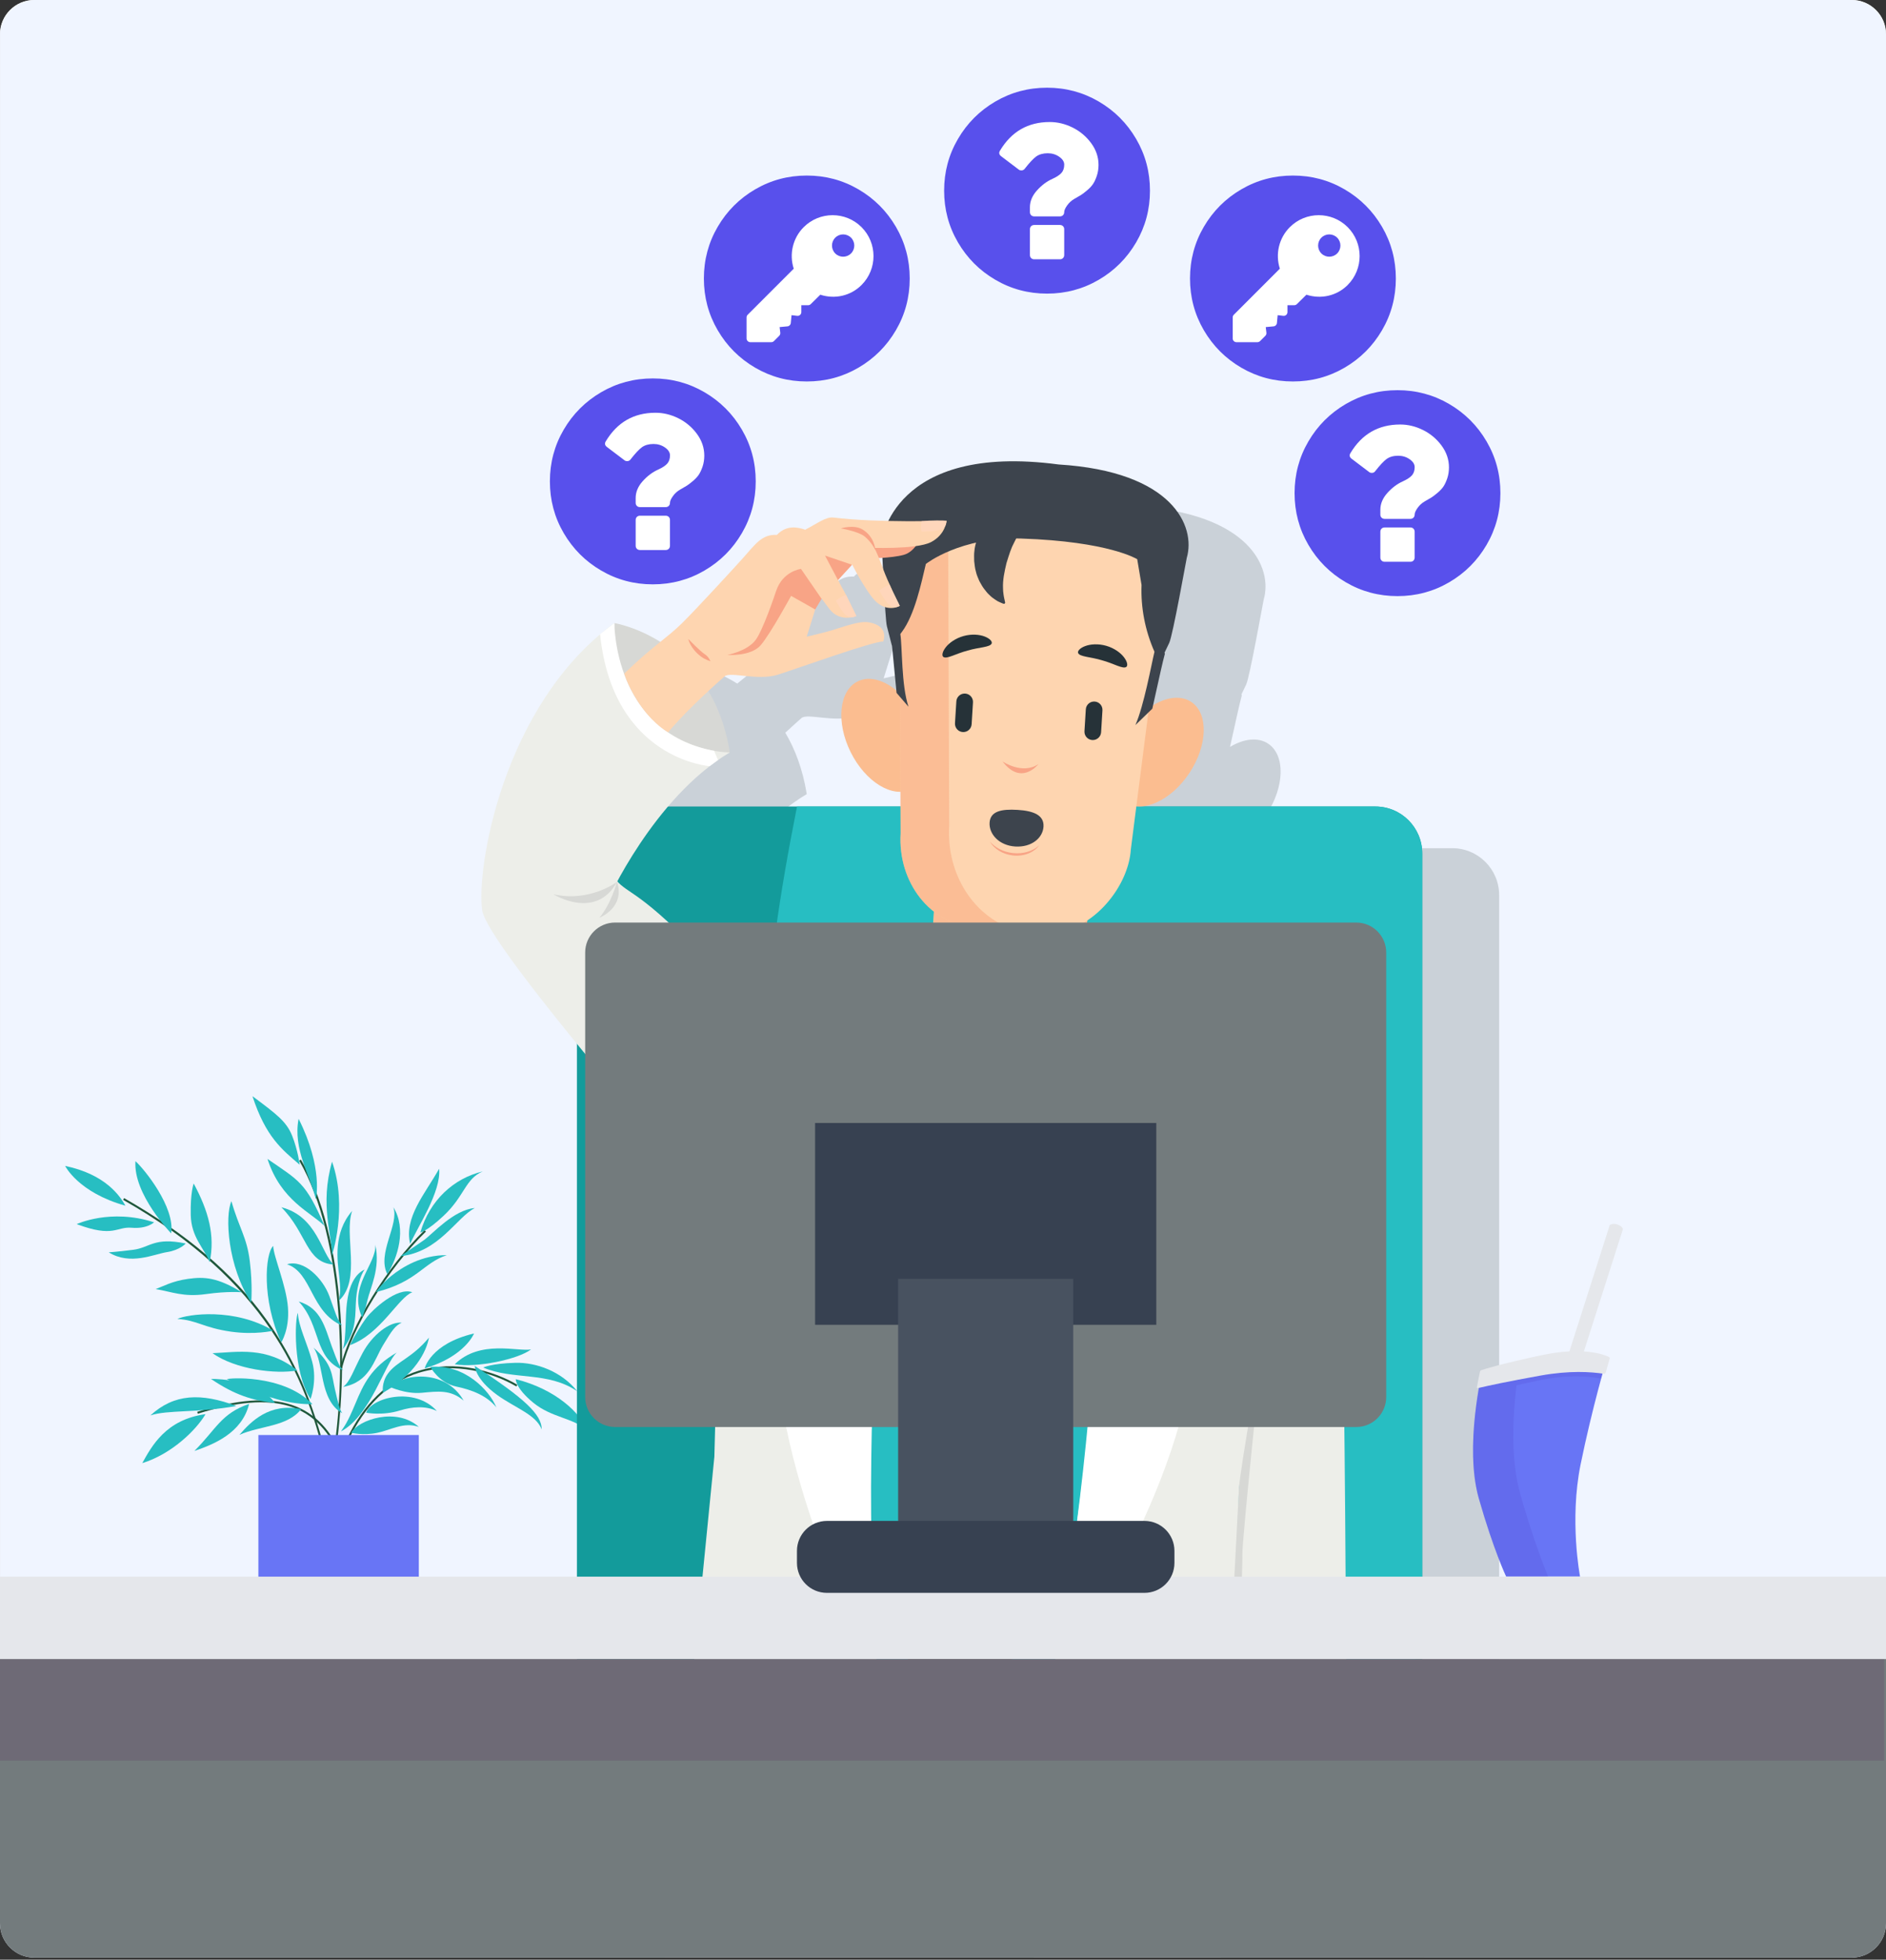 <svg width="440" height="457" viewBox="0 0 440 457" fill="none" xmlns="http://www.w3.org/2000/svg">
<rect x="0" y="0" width="440" height="457" fill="#333333" stroke="none"/>
<g clip-path="url(#clip0)">
<path d="M439.954 -0.109H0.027V389.37H439.954V-0.109Z" fill="#FEF4E9"/>
<path d="M440 -0.109H0.013V456.517H440V-0.109Z" fill="#F0F5FF"/>
<path opacity="0.3" d="M152.54 253.152V417.393C152.54 425.952 159.478 432.892 168.055 432.892H175.002C175.232 433.765 175.568 434.715 176.05 435.703L173.985 456.515H332.235C332.22 450.274 332.199 442.183 332.166 432.892H334.255C342.814 432.892 349.752 425.951 349.752 417.393V396.166V208.756C349.752 202.709 344.86 197.798 338.796 197.798H283.914C287.705 197.717 292.256 194.789 295.437 189.975C299.714 183.507 299.895 176.092 295.845 173.415C293.464 171.841 290.152 172.265 286.957 174.186C287.58 171.39 288.199 168.601 288.779 166.016C289.111 164.533 289.429 163.251 289.721 162.131L289.613 161.969C289.941 161.29 290.316 160.514 290.728 159.639C291.574 157.854 294.725 140.139 294.818 139.817C296.954 132.495 291.616 119.68 264.912 118.037C237.934 114.455 228.437 124.585 225.186 131.211C220.903 131.116 216.278 130.892 212.388 130.42C210.607 130.203 208.675 131.774 205.787 133.255C204.085 132.658 201.458 132.074 199.196 134.459C195.671 134.288 194.245 136.556 191.125 140.036C188.938 142.469 180.486 151.658 177.094 155.018C175.486 156.611 173.881 157.894 172 159.412C166.265 155.829 161.277 155.029 161.277 155.029C160.386 155.681 159.521 156.358 158.678 157.052L157.942 157.625C157.944 157.643 157.946 157.659 157.948 157.677C134.502 177.569 129.059 213.187 130.451 222.058C131.052 225.869 140.811 238.749 152.54 253.152ZM283.054 197.76C283.272 197.783 283.491 197.795 283.714 197.796H283.05L283.054 197.76ZM223.813 139.814C223.855 140.571 223.901 141.416 223.946 142.311C223.693 141.606 223.384 140.758 223.017 139.865C223.271 139.852 223.541 139.834 223.813 139.814ZM183.852 188.144L185.225 187.135C186.199 186.447 187.192 185.792 188.213 185.183C187.281 179.383 185.47 174.68 183.209 170.868C185.198 169.024 186.709 167.703 186.979 167.458C188.327 166.242 194.702 168.581 199.522 167.026C204.345 165.472 221.921 159.156 224.012 159.333C224.496 157.876 224.526 155.426 220.394 154.812C218.462 154.526 214.816 155.847 211.989 156.716C210.265 157.248 206.151 158.195 206.151 158.195L208.134 151.855L209.62 149.363L209.547 149.257L209.58 149.22C210.31 150.237 210.986 151.155 211.485 151.792C213.153 153.913 215.347 153.913 216.634 153.677C216.918 153.665 217.219 153.584 217.539 153.442C217.647 153.404 217.708 153.377 217.708 153.377L217.705 153.369C217.711 153.366 217.717 153.364 217.723 153.361C217.609 153.06 217.149 152.165 216.636 151.149C216.355 150.569 216.048 149.942 215.752 149.347C215.601 149.028 215.462 148.72 215.345 148.447C215.333 148.45 215.321 148.456 215.309 148.46C214.953 147.756 214.648 147.179 214.482 146.917C214.337 146.691 213.95 145.937 213.465 144.971L216.745 141.386C217.696 143.229 219.522 146.583 221.416 149.039C222.428 150.352 223.478 151.003 224.432 151.297C224.574 153.509 224.719 155.239 224.863 155.796C225.527 158.411 226.013 160.257 226.013 160.257L226.034 160.227C226.077 160.631 226.123 161.02 226.165 161.459C226.451 164.368 226.75 167.546 227.057 170.721C224.042 168.237 220.669 167.307 218.027 168.621C213.676 170.783 212.946 178.162 216.397 185.107C219.231 190.811 224.003 194.439 228.027 194.357L228.041 197.799H203.888H173.787C176.736 194.343 180.106 190.987 183.852 188.144Z" fill="#737B7D"/>
<path d="M75.758 340.064C71.181 320.876 62.017 298.709 28.723 279.806L28.949 279.403C43.499 287.666 54.342 296.907 62.096 307.651C68.624 316.702 73.108 326.966 76.208 339.956L75.758 340.064Z" fill="#1F573B"/>
<path d="M79.815 340.798C77.066 333.836 73.027 329.62 67.472 327.917C62.181 326.291 55.203 326.866 46.145 329.677L46.007 329.236C64.576 323.478 74.814 326.888 80.243 340.629L79.815 340.798Z" fill="#1F573B"/>
<path d="M78.037 340.134L77.584 340.052C80.771 322.255 80.463 288.96 69.803 270.66L70.2 270.428C76.51 281.259 78.707 296.029 79.44 306.513C80.394 320.191 79.341 332.849 78.037 340.134Z" fill="#1F573B"/>
<path d="M79.793 319.089L79.347 318.977C81.882 309.03 90.164 295.527 99.045 286.87L99.366 287.201C90.541 295.806 82.307 309.218 79.793 319.089Z" fill="#1F573B"/>
<path d="M81.206 336.02L80.792 335.821C84.828 327.304 90.489 321.875 97.614 319.681C106.113 317.067 115.111 319.642 120.697 322.923L120.465 323.321C114.962 320.091 106.105 317.553 97.751 320.124C90.755 322.274 85.187 327.622 81.206 336.02Z" fill="#1F573B"/>
<path d="M15.198 271.896C24.612 273.853 28.011 278.92 29.262 281.169C18.245 278.09 15.198 271.896 15.198 271.896Z" fill="#27BEC2"/>
<path d="M31.601 270.784C31.056 278.519 39.932 287.615 39.932 287.615C40.894 281.519 33.623 272.585 31.601 270.784Z" fill="#27BEC2"/>
<path d="M35.942 285.043C25.786 281.744 17.891 285.468 17.891 285.468C26.613 288.719 27.077 286.002 30.711 286.311C34.348 286.622 35.942 285.043 35.942 285.043Z" fill="#27BEC2"/>
<path d="M43.33 289.986C35.909 288.433 34.979 290.961 31.097 291.45C27.214 291.939 25.372 292.045 25.372 292.045C30.391 295.162 35.936 292.459 38.962 291.991C41.986 291.525 43.33 289.986 43.33 289.986Z" fill="#27BEC2"/>
<path d="M48.916 294.339C47.582 291 44.624 288.559 44.501 283.348C44.379 278.138 45.186 275.993 45.186 275.993C48.636 282.394 50.225 288.112 48.916 294.339Z" fill="#27BEC2"/>
<path d="M36.304 300.61C40.037 301.228 42.795 302.524 48.011 301.788C53.228 301.05 56.412 301.364 56.412 301.364C50.69 297.854 47.652 297.706 43.881 298.232C40.11 298.761 38.16 299.949 36.304 300.61Z" fill="#27BEC2"/>
<path d="M58.608 303.773C53.094 295.289 52.423 283.541 53.992 280.117C55.789 286.449 57.589 288.462 58.278 294.119C58.971 299.777 58.608 303.773 58.608 303.773Z" fill="#27BEC2"/>
<path d="M65.602 313.054C60.995 303.022 61.867 292.313 63.738 290.552C63.795 292.992 66.792 299.719 67.18 304.923C67.564 310.126 65.602 313.054 65.602 313.054Z" fill="#27BEC2"/>
<path d="M63.759 310.316C54.705 304.886 43.714 306.463 41.372 307.575C46 307.862 47.477 309.631 53.845 310.537C59.524 311.346 63.759 310.316 63.759 310.316Z" fill="#27BEC2"/>
<path d="M69.496 306.157C69.659 309.462 71.588 312.915 72.84 317.571C74.056 322.087 72.439 326.266 72.439 326.266C68.228 319.615 68.819 307.349 69.496 306.157Z" fill="#27BEC2"/>
<path d="M49.568 315.565C55.369 315.341 62.196 313.86 69.365 319.59C64.375 320.498 55.022 319.395 49.568 315.565Z" fill="#27BEC2"/>
<path d="M72.919 327.458C65.956 320.284 52.782 321.383 52.963 321.643C64.181 327.187 69.688 327.482 72.919 327.458Z" fill="#27BEC2"/>
<path d="M47.951 329.779C38.669 331.041 35.383 337.277 33.189 341.202C40 339.105 45.735 333.536 47.951 329.779Z" fill="#27BEC2"/>
<path d="M55.163 327.873C46.881 324.778 40.638 324.993 35.088 330.079C39.053 328.744 45.973 329.529 55.163 327.873Z" fill="#27BEC2"/>
<path d="M45.346 338.363C50.486 333.226 51.581 329.629 58.121 327.391C56.448 334.213 49.798 336.851 45.346 338.363Z" fill="#27BEC2"/>
<path d="M64.154 327.183C60.491 321.917 51.069 321.518 49.224 321.568C54.789 325.34 58.911 326.586 64.154 327.183Z" fill="#27BEC2"/>
<path d="M70.281 328.596C62.771 327.094 58.538 331.523 55.863 334.599C60.83 332.414 67.039 332.752 70.281 328.596Z" fill="#27BEC2"/>
<path d="M58.896 255.627C64.469 259.785 66.82 261.512 68.151 264.846C69.486 268.179 69.924 271.622 69.924 271.622C65.786 268.069 62.024 265.187 58.896 255.627Z" fill="#27BEC2"/>
<path d="M69.671 260.917C75.456 272.397 73.694 279.652 73.694 279.652C72.399 274.381 68.277 267.811 69.671 260.917Z" fill="#27BEC2"/>
<path d="M75.706 285.894C72.598 282.755 65.537 280.016 62.404 270.261C69.785 275.365 71.312 275.678 75.706 285.894Z" fill="#27BEC2"/>
<path d="M77.467 270.896C81.216 281.631 77.427 292.811 77.427 292.811C77.54 288.118 74.537 281.126 77.467 270.896Z" fill="#27BEC2"/>
<path d="M65.641 281.534C74.004 283.648 75 292.425 77.829 294.888C71.353 294.465 71.721 287.662 65.641 281.534Z" fill="#27BEC2"/>
<path d="M79.084 303.293C84.381 298.451 80.174 287.897 82.159 282.387C77.659 287.523 78.747 294.203 79.115 297.374C79.483 300.544 79.371 301.407 79.084 303.293Z" fill="#27BEC2"/>
<path d="M79.785 309.115C72.414 305.92 72.843 296.805 66.967 294.83C70.939 293.615 75.335 298.202 76.815 302.191C78.294 306.179 78.531 307.494 79.785 309.115Z" fill="#27BEC2"/>
<path d="M79.98 314.666C82.779 310.932 82.89 307.987 83.001 304.222C83.11 300.459 84.094 297.399 85.053 296.057C80.943 298.067 80.786 304.473 80.663 308.171C80.539 311.868 80.379 313.415 79.98 314.666Z" fill="#27BEC2"/>
<path d="M80.076 319.558C73.061 316.599 75.018 309.23 69.695 303.513C74.911 305.041 75.818 309.604 77.36 313.857C78.904 318.109 79.283 318.74 80.076 319.558Z" fill="#27BEC2"/>
<path d="M80.064 323.427C86.195 322.295 87.199 317.323 89.358 313.708C91.518 310.093 92.285 309.087 93.722 308.458C90.944 308.126 86.858 311.258 84.586 315.535C82.308 319.813 81.795 322.002 80.064 323.427Z" fill="#27BEC2"/>
<path d="M79.85 329.565C74.349 326.466 75.662 317.634 73.139 314.285C77.626 318.079 77.382 320.728 78.115 323.873C78.848 327.021 79.254 328.784 79.85 329.565Z" fill="#27BEC2"/>
<path d="M79.545 333.805C86.446 330.184 89.853 317.788 92.566 315.414C86.63 318.844 84.819 322.721 82.883 327.386C80.946 332.052 80.255 332.706 79.545 333.805Z" fill="#27BEC2"/>
<path d="M81.677 313.679C88.835 311.08 92.988 302.499 96.196 301.355C92.668 300.036 86.901 305.451 85.567 307.198C84.233 308.945 82.114 312.465 81.677 313.679Z" fill="#27BEC2"/>
<path d="M84.495 307.21C81.127 300.142 87.921 294.701 87.556 290.274C88.806 295.773 86.342 300.433 85.717 303.236C85.088 306.039 84.495 307.21 84.495 307.21Z" fill="#27BEC2"/>
<path d="M87.71 301.319C97.326 298.935 98.738 294.483 104.24 292.703C98.432 292.642 93.834 295.491 91.308 297.531C88.782 299.571 87.71 301.319 87.71 301.319Z" fill="#27BEC2"/>
<path d="M90.368 297.139C87.861 292.293 93.185 285.578 91.77 281.52C94.926 286.588 92.753 293.352 90.368 297.139Z" fill="#27BEC2"/>
<path d="M93.381 292.948C102.441 292.021 106.476 283.914 110.78 281.715C105.841 282.11 100.893 287.787 98.88 289.212C96.867 290.633 93.381 292.948 93.381 292.948Z" fill="#27BEC2"/>
<path d="M95.69 290.084C94.204 283.9 99.154 278.437 102.447 272.554C102.971 277.951 97.34 286.232 95.69 290.084Z" fill="#27BEC2"/>
<path d="M98.055 287.425C100.276 279.862 105.866 274.784 112.623 273.173C108.509 274.92 108.416 278.931 103.44 283.567C99.57 287.177 98.055 287.425 98.055 287.425Z" fill="#27BEC2"/>
<path d="M120.326 321.624C129.72 323.979 135.461 329.586 136.937 333.51C133.636 330.618 128.685 330.603 124.446 327.138C120.211 323.675 120.326 321.624 120.326 321.624Z" fill="#27BEC2"/>
<path d="M110.765 318.53C122.283 326.051 126.427 329.864 126.376 333.361C125.108 329.896 120.159 328.328 115.959 325.291C110.837 321.582 110.765 318.53 110.765 318.53Z" fill="#27BEC2"/>
<path d="M134.68 324.456C131.007 319.792 125.051 317.677 120.237 317.807C114.628 317.957 112.738 318.909 112.738 318.909C119.707 321.903 127.838 319.735 134.68 324.456Z" fill="#27BEC2"/>
<path d="M106.093 318.145C112.025 312.318 120.871 315.278 123.892 314.68C120.911 316.993 111.13 319.032 106.093 318.145Z" fill="#27BEC2"/>
<path d="M99.082 319.113C108.531 316.295 110.587 310.968 110.587 310.968C100.371 313.382 99.082 319.113 99.082 319.113Z" fill="#27BEC2"/>
<path d="M100.072 311.939C96.03 316.793 92.614 317.424 90.504 320.314C88.926 322.47 89.342 324.779 89.342 324.779C96.649 320.729 99.49 315.251 100.072 311.939Z" fill="#27BEC2"/>
<path d="M115.799 328.21C113.722 325.608 110.39 324.169 106.412 323.338C102.434 322.506 100.398 318.772 100.398 318.772C108.334 318.039 114.154 324.168 115.799 328.21Z" fill="#27BEC2"/>
<path d="M108.171 326.632C105.151 324.024 102.169 324.449 98.394 324.8C94.62 325.152 90.903 323.403 90.903 323.403C94.73 320.092 104.077 319.434 108.171 326.632Z" fill="#27BEC2"/>
<path d="M85.41 329.436C86.596 325.989 96.641 323.207 101.925 329.047C99.301 327.77 96.117 328.057 93.354 328.91C89.15 330.211 85.41 329.436 85.41 329.436Z" fill="#27BEC2"/>
<path d="M81.903 334.117C83.701 331.052 92.523 328.092 97.709 332.754C94.192 331.523 91.287 333.462 87.99 334.141C84.694 334.82 81.903 334.117 81.903 334.117Z" fill="#27BEC2"/>
<path d="M96.647 374.974H61.345C60.758 374.974 60.282 374.5 60.282 373.912V334.65H97.709V373.912C97.709 374.498 97.235 374.974 96.647 374.974Z" fill="#6875F5"/>
<path d="M363.076 324.729L366.146 325.71L378.622 286.658C378.622 286.658 378.607 285.999 377.301 285.535C376.262 285.169 375.551 285.677 375.551 285.677L363.076 324.729Z" fill="#E5E7EB"/>
<path d="M374.85 316.832C374.85 316.832 370.208 314.046 359.598 316.303C348.989 318.555 345.805 319.75 345.805 319.75C345.805 319.75 341.561 337.39 345.01 349.459C348.458 361.528 351.376 367.626 351.376 367.626H368.617C368.617 367.626 366.098 354.547 368.748 341.523C371.401 328.502 374.85 316.832 374.85 316.832Z" fill="#6875F5"/>
<path opacity="0.2" d="M374.579 316.724C374.478 316.666 374.337 316.596 374.18 316.519C372.568 315.864 367.93 314.527 359.599 316.301C357.829 316.676 356.283 317.019 354.907 317.335C354.81 317.364 354.723 317.387 354.626 317.414C354.629 317.409 354.629 317.403 354.629 317.399C347.968 318.939 345.807 319.747 345.807 319.747C345.807 319.747 345.774 319.889 345.715 320.142C345.714 320.145 345.714 320.151 345.714 320.151C345.702 320.204 345.689 320.266 345.677 320.329C345.66 320.39 345.647 320.45 345.633 320.522C345.627 320.539 345.626 320.56 345.621 320.58C345.518 321.058 345.376 321.736 345.219 322.576C345.211 322.62 345.202 322.659 345.195 322.704C345.174 322.81 345.153 322.928 345.132 323.041C345.105 323.19 345.08 323.335 345.05 323.492C345.039 323.554 345.029 323.619 345.019 323.682C344.981 323.901 344.939 324.13 344.9 324.364C344.896 324.384 344.894 324.404 344.89 324.425C343.874 330.486 342.668 341.256 345.01 349.457C348.458 361.526 351.376 367.625 351.376 367.625H361.149C359.73 364.136 357.342 357.748 354.701 348.506C352.417 340.512 352.887 330.539 353.8 323.05C355.261 322.718 356.865 322.363 358.64 321.981C365.534 320.504 370.366 320.919 373.525 321.48L373.547 321.47C374.205 319.045 374.676 317.418 374.81 316.962C374.772 316.875 374.702 316.793 374.579 316.724Z" fill="#5145CD"/>
<path d="M359.359 320.791C366.254 319.558 371.086 319.905 374.244 320.373C374.337 320.388 374.567 320.24 374.59 320.158C375.037 318.538 375.426 317.246 375.556 316.795C375.599 316.648 375.514 316.509 375.296 316.409C374.048 315.827 369.14 314.017 359.72 316.02C350.135 318.054 346.364 319.259 345.525 319.546C345.397 319.59 345.315 319.705 345.276 319.881C345.155 320.415 344.87 321.712 344.547 323.535C344.532 323.617 344.657 323.74 344.739 323.72C347.341 323.109 351.91 322.123 359.359 320.791Z" fill="#E5E7EB"/>
<path d="M331.807 199.035V407.674C331.807 416.233 324.868 423.172 316.31 423.172H150.108C141.532 423.172 134.594 416.231 134.594 407.674V199.035C134.594 192.988 139.504 188.077 145.55 188.077H320.851C326.917 188.077 331.807 192.988 331.807 199.035Z" fill="#139B9B"/>
<path d="M331.807 199.035V386.445C326.413 388.214 320.795 389.404 315.174 390.184C269.739 396.435 221.608 373.402 197.98 334.089C182.632 308.544 177.478 277.902 178.298 248.117C178.854 227.909 181.998 207.929 185.943 188.077H320.851C326.917 188.077 331.807 192.988 331.807 199.035Z" fill="#27BEC2"/>
<path d="M192.052 251.091L190.427 309.619C190.427 309.619 187.923 306.54 172.755 288.665C158.998 272.449 113.819 220.687 112.506 212.333C111.048 203.055 117.057 164.506 143.332 145.305C143.332 145.305 144.174 173.826 169.498 175.712C169.498 175.712 150.351 182.316 144.212 197.544C144.212 197.544 140.263 200.366 143.171 204.491C146.079 208.614 148.134 206.711 162.426 221.46C162.424 221.457 186.232 241.372 192.052 251.091Z" fill="#EDEEE9"/>
<path d="M170.267 175.462C170.267 175.462 142.003 178.271 143.332 145.303C143.332 145.303 166.007 148.933 170.267 175.462Z" fill="#D7D8D5"/>
<path d="M141.702 210.129C141.702 210.129 152.392 186.1 170.267 175.462C170.267 175.462 153.93 175.712 146.341 159.448L138.383 172.549C138.382 172.549 134.667 199.017 141.702 210.129Z" fill="#EDEEE9"/>
<path d="M193.827 304.356C193.827 304.356 189.605 300.227 174.544 286.79C173.249 285.635 177.68 288.38 181.975 289.977C181.975 289.977 172.458 271.127 171.185 263.457C171.185 263.457 177.904 280.684 184.446 287.355C184.446 287.355 183.046 282.025 183.287 278.401C183.288 278.4 190.521 298.974 193.827 304.356Z" fill="#D7D8D5"/>
<path d="M143.957 205.641C143.957 205.641 137.633 210.486 129.096 208.543C129.096 208.543 139.015 214.742 143.957 205.641Z" fill="#D7D8D5"/>
<path d="M143.954 205.627C143.954 205.627 142.535 210.875 139.833 214.017C139.833 214.017 145.934 211.675 143.954 205.627Z" fill="#D7D8D5"/>
<path d="M165.571 178.669C165.571 178.669 142.997 177.142 139.996 147.899L143.331 145.305C143.331 145.305 143.13 170.775 166.6 175.097L167.513 177.242L165.571 178.669Z" fill="white"/>
<path d="M314.305 454.581C314.249 423.615 313.872 276.637 311.951 270.782C309.802 264.237 292.664 257.987 292.664 257.987C294.532 270.451 289.051 347.027 289.051 347.027L283.613 451.818C288.626 454.143 299.995 458.056 314.305 454.581Z" fill="#EDEEE9"/>
<path d="M209.717 240.134L169.772 253.076C169.772 253.076 174.837 328.475 176.491 340.306L165.279 435.341L215.508 447.962L225.482 411.485L231.343 448.937L285.152 439.319L278.863 346.611L302.761 262.493L258.488 243.135L209.717 240.134Z" fill="#27BEC2"/>
<path d="M254.609 199.083L218.845 196.88L216.281 238.499L252.044 240.703L254.609 199.083Z" fill="#FED5B0"/>
<path opacity="0.5" d="M217.693 215.745C217.693 215.745 220.002 218.861 222.785 220.65C225.569 222.437 240.624 226.852 253.401 218.876L253.976 210.064L218.3 205.911L217.693 215.745Z" fill="#F9A77A"/>
<path d="M212.574 184.056C216.923 181.895 217.652 174.515 214.203 167.571C210.753 160.627 204.431 156.75 200.083 158.91C195.734 161.07 195.005 168.451 198.454 175.394C201.903 182.338 208.225 186.216 212.574 184.056Z" fill="#FBBD90"/>
<path d="M277.908 163.684C273.858 161.006 267.109 164.078 262.834 170.545C258.558 177.012 258.375 184.426 262.425 187.103C266.475 189.781 273.225 186.709 277.5 180.241C281.776 173.774 281.958 166.361 277.908 163.684Z" fill="#FBBD90"/>
<path d="M263.83 198.018C263.253 207.404 253.928 217.974 244.52 217.394L227.809 216.365C216.966 215.697 209.421 205.684 210.118 194.34L209.897 133.364C210.272 127.301 215.486 122.691 221.548 123.063L261.316 125.514C267.379 125.888 271.99 131.103 271.616 137.166L263.83 198.018Z" fill="#FED5B0"/>
<path d="M227.36 263.361L206.725 376.015C206.569 376.866 206.713 377.747 207.133 378.505L219.891 401.577C221.255 404.044 224.755 404.177 226.303 401.822L240.113 380.807C240.536 380.16 240.75 379.402 240.726 378.631L237.133 264.064C237.074 262.13 235.55 260.558 233.617 260.44L231.275 260.296C229.385 260.18 227.704 261.494 227.36 263.361Z" fill="#595352"/>
<path d="M236.194 263.482L228.712 263.021C227.547 262.949 226.569 262.119 226.31 260.983L223.572 248.954C223.18 247.245 224.544 245.641 226.294 245.748L241.352 246.676C243.159 246.786 244.314 248.643 243.615 250.312L238.779 261.873C238.348 262.906 237.31 263.552 236.194 263.482Z" fill="#595352"/>
<path d="M253.113 225.325L238.283 245.978L241.982 268.791L258.491 243.137L253.113 225.325Z" fill="#17AAAA"/>
<path d="M229.424 245.431L233.779 245.998L238.284 245.978L244.364 237.509L224.429 236.28L229.424 245.431Z" fill="#FED5B0"/>
<path d="M200.639 456.516L204.683 390.871C204.683 390.871 201.558 349.753 204.152 310.998C205.35 293.077 209.209 244.695 209.209 244.695L194.019 244.767L168.939 252.171L166.661 339.7L155.075 456.515H200.639V456.516Z" fill="#EDEEE9"/>
<path d="M209.717 240.134C209.717 240.134 199.455 326.587 204.683 390.872C204.683 390.872 181.529 346.885 181.193 313.696L198.393 300.265L184.301 296.713C184.301 296.713 186.679 265.611 194.017 244.767L209.717 240.134Z" fill="white"/>
<path d="M284.89 456.517L289.05 347.027L302.762 262.496L273.548 249.455L258.481 247.519C258.481 247.519 256.374 296.005 255.363 313.938C253.182 352.722 245.036 393.145 245.036 393.145L241.133 456.517H284.89V456.517Z" fill="#EDEEE9"/>
<path d="M258.536 242.929C258.536 242.929 258.114 329.988 245.036 393.145C245.036 393.145 273.411 352.33 277.818 319.434L262.395 303.996L276.819 302.198C276.819 302.198 278.274 271.043 273.55 249.455L258.536 242.929Z" fill="white"/>
<path d="M289.564 308.053L271.089 306.915L270.907 309.88L289.382 311.018L289.564 308.053Z" fill="#D7D8D5"/>
<path d="M192.06 299.584L192.057 299.589C192.057 299.589 192.052 299.566 192.039 299.535C191.916 299.209 191.796 298.886 191.671 298.549C191.113 297.169 189.872 294.469 187.456 290.796C187.456 290.796 187.796 288.698 190.425 288.631C190.425 288.631 193.328 293.461 195.224 298.15C195.224 298.15 200.753 312.98 205.6 317.873C205.6 317.873 206.005 317.469 206.747 317.683C207.486 317.898 209.032 320.715 208.032 321.235C207.031 321.758 205.799 321.826 204.858 321.204C203.937 320.592 198.929 317.901 192.06 299.584Z" fill="#B2BDBB"/>
<path d="M210.211 238.952L211.706 235.496C193.023 236.754 192.366 259.951 192.846 269.144C190.663 269.966 188.337 271.846 186.897 275.932C183.548 285.433 187.631 290.935 187.631 290.935C187.631 290.935 188.247 289.073 190.54 288.858C190.54 288.858 187.835 283.983 190.023 277.175C192.211 270.37 198.665 272.304 200.39 273.764C202.116 275.22 203.469 282.408 202.302 286.34C202.302 286.34 204.236 285.085 205.564 286.574C205.564 286.574 207.96 270.973 198.374 268.822C198.374 268.822 197.331 268.525 195.848 268.564C195.555 238.574 210.211 238.952 210.211 238.952Z" fill="#394F6D"/>
<path d="M198.073 318.628C198.073 318.628 197.9 317.354 196.379 317.067C194.856 316.78 192.508 316.28 191.777 317.885C191.046 319.491 191.016 322.074 193.085 322.606C195.155 323.137 196.977 323.74 197.379 322.713C197.379 322.713 198.447 319.772 198.073 318.628Z" fill="#595352"/>
<path d="M204.296 296.418C204.296 296.418 204.298 296.418 204.301 296.419C204.301 296.419 204.298 296.397 204.296 296.366C204.298 296.016 204.301 295.672 204.301 295.311C204.344 293.823 204.576 290.861 205.564 286.577C205.564 286.577 204.452 284.558 202.303 286.343C202.303 286.343 200.979 291.115 200.831 296.168C200.831 296.168 200.791 311.996 197.94 318.268C197.94 318.268 197.418 318.03 196.799 318.486C196.18 318.942 195.707 322.122 196.826 322.264C197.945 322.404 199.126 322.041 199.79 321.13C200.442 320.24 204.209 315.981 204.296 296.418Z" fill="#BFCAC8"/>
<path d="M205.6 318.257C205.6 318.257 205.32 317.002 206.65 316.204C207.976 315.408 210.006 314.123 211.247 315.377C212.492 316.628 213.414 319.039 211.658 320.257C209.903 321.474 208.401 322.672 207.668 321.846C207.668 321.846 205.646 319.46 205.6 318.257Z" fill="#595352"/>
<path d="M208.548 235.95C208.548 235.95 208.312 238.475 207.01 239.682C207.01 239.682 208.732 238.915 210.211 238.953L211.706 235.497C211.706 235.497 209.499 235.708 208.548 235.95Z" fill="#2D405A"/>
<path d="M257.598 288.99C253.127 288.714 249.283 292.052 249.012 296.445C248.741 300.839 252.147 304.623 256.618 304.899C261.09 305.174 264.934 301.836 265.205 297.443C265.475 293.05 262.07 289.265 257.598 288.99Z" fill="#6F7878"/>
<path d="M257.305 304.307C261.706 304.307 265.273 300.74 265.273 296.339C265.273 291.938 261.706 288.371 257.305 288.371C252.905 288.371 249.337 291.938 249.337 296.339C249.337 300.74 252.905 304.307 257.305 304.307Z" fill="#9AA4A3"/>
<path d="M256.967 238.076L258.058 241.756C258.058 241.756 265.146 243.262 264.321 261.738C263.491 280.212 257.238 290.756 257.238 290.756C257.238 290.756 259.7 290.994 261.357 293.49C261.357 293.49 268.653 273.393 268.221 257.558C267.982 248.761 265.89 240.319 256.967 238.076Z" fill="#394F6D"/>
<path d="M257.338 301.563C260.521 301.563 263.102 298.982 263.102 295.799C263.102 292.616 260.521 290.035 257.338 290.035C254.155 290.035 251.574 292.616 251.574 295.799C251.574 298.982 254.155 301.563 257.338 301.563Z" fill="#848D8D"/>
<path d="M256.589 290.946C256.589 290.946 258.487 287.847 258.695 287.007C258.695 287.007 262.215 286.447 263.371 289.075C263.371 289.075 262.203 292.959 261.632 294.048C261.632 294.048 260.753 291.357 256.589 290.946Z" fill="#BFCAC8"/>
<path d="M257.365 300.437C260.162 300.437 262.429 298.169 262.429 295.373C262.429 292.576 260.162 290.309 257.365 290.309C254.568 290.309 252.301 292.576 252.301 295.373C252.301 298.169 254.568 300.437 257.365 300.437Z" fill="#BFCAC8"/>
<path d="M257.793 298.222C259.732 298.222 261.304 296.65 261.304 294.71C261.304 292.771 259.732 291.199 257.793 291.199C255.853 291.199 254.281 292.771 254.281 294.71C254.281 296.65 255.853 298.222 257.793 298.222Z" fill="#E3F3F3"/>
<path d="M259.447 238.995C259.447 238.995 258.63 240.425 258.934 242.144C258.934 242.144 258.297 241.771 258.058 241.756L256.967 238.076C256.967 238.076 259.031 238.604 259.447 238.995Z" fill="#2D405A"/>
<path d="M171.198 296.269C171.198 296.269 170.609 303 170.763 310.298L168.339 309.855C168.339 309.855 169.122 302.189 171.198 296.269Z" fill="#D7D8D5"/>
<path opacity="0.4" d="M160.365 419.957L165.391 419.196L165.343 422.079C165.343 422.079 161.27 420.642 160.365 419.957Z" fill="#D3D4D1"/>
<path opacity="0.4" d="M289.353 427.9L284.458 426.53L284.152 429.394C284.15 429.394 288.369 428.47 289.353 427.9Z" fill="#D3D4D1"/>
<path d="M303.227 266.926C303.227 266.926 300.936 287.563 295.877 295.124C295.877 295.124 295.987 279.527 294.661 276.213C294.661 276.213 296.203 302.937 294.931 310.78C293.657 318.625 302.825 292.821 302.825 292.821L297.842 299.146C297.84 299.149 303.588 283.166 303.227 266.926Z" fill="#D7D8D5"/>
<path d="M294.691 312.253C294.691 312.253 289.239 342.996 289.051 347.027C288.858 351.059 284.947 425.679 284.947 425.679L287.641 426.725C287.641 426.725 289.957 366.079 289.838 362.678C289.717 359.277 294.691 312.253 294.691 312.253Z" fill="#D7D8D5"/>
<path d="M284.288 322.385C284.225 323.403 283.348 324.177 282.33 324.115C281.311 324.051 280.538 323.176 280.6 322.156L281.732 303.798C281.795 302.778 282.671 302.005 283.688 302.067C284.708 302.131 285.481 303.007 285.418 304.026L284.288 322.385Z" fill="#595352"/>
<path d="M282.174 305.604L281.307 305.55L281.359 304.636C281.376 304.404 281.199 304.204 280.965 304.189C280.733 304.174 280.532 304.352 280.517 304.585L280.088 311.562C280.073 311.794 280.25 311.993 280.484 312.008C280.716 312.023 280.915 311.846 280.93 311.614L281.183 307.531L282.052 307.584L282.174 305.604Z" fill="#848D8D"/>
<path opacity="0.5" d="M221.447 192.575L221.194 123.063C215.285 122.888 210.262 127.424 209.895 133.367L210.117 194.343C209.42 205.687 216.965 215.698 227.807 216.368L237.105 216.941C227.223 214.021 220.751 203.876 221.447 192.575Z" fill="#F9A77A"/>
<path d="M217.238 223.116L229.424 245.431L222.953 267.617L209.717 240.134L217.238 223.116Z" fill="#17AAAA"/>
<path d="M272.781 149.917C272.37 150.792 271.994 151.568 271.667 152.247L271.775 152.408C271.483 153.529 271.164 154.809 270.832 156.294C270.197 159.123 269.516 162.2 268.833 165.263L264.883 169.091C266.884 164.558 268.592 155.068 269.335 151.994L269.319 151.96C267.144 147.005 266.121 141.709 266.32 136.418L265.308 130.405C265.308 130.405 258.757 126.258 238.212 125.588C224.043 125.125 216.003 131.514 216.003 131.514C214.892 136.198 213.389 143.338 210.441 147.321L210.275 147.543L210.048 147.852C210.522 150.879 210.266 159.79 211.946 164.811L209.168 161.585C208.841 158.216 208.524 154.824 208.22 151.735C208.178 151.296 208.132 150.905 208.089 150.503L208.068 150.533C208.068 150.533 207.583 148.688 206.918 146.072C206.421 144.143 205.889 128.118 205.614 126.729C205.519 126.292 208.24 103.174 246.964 108.314C273.668 109.959 279.005 122.774 276.87 130.095C276.779 130.417 273.629 148.131 272.781 149.917Z" fill="#3D444D"/>
<path d="M237.818 124.535C237.818 124.535 237.636 124.813 237.283 125.262C237.216 125.362 237.057 125.531 237.039 125.61C237.008 125.689 236.973 125.773 236.936 125.864C236.9 125.954 236.848 126.03 236.792 126.122C236.731 126.259 236.665 126.403 236.585 126.543C236.275 127.106 235.962 127.828 235.674 128.634C235.396 129.449 235.101 130.346 234.815 131.299C234.573 132.258 234.368 133.257 234.195 134.268C234.038 135.27 233.957 136.291 234.006 137.19C234.014 137.652 234.033 138.092 234.102 138.469C234.154 138.859 234.205 139.215 234.275 139.499C234.409 140.105 234.486 140.453 234.486 140.453L234.491 140.474C234.524 140.627 234.43 140.775 234.277 140.808C234.228 140.82 234.178 140.817 234.132 140.802C234.132 140.802 233.785 140.691 233.175 140.408C232.847 140.283 232.508 140.073 232.129 139.801C231.733 139.537 231.284 139.219 230.878 138.798C230.424 138.397 230.021 137.903 229.608 137.347C229.171 136.798 228.848 136.157 228.468 135.481C228.177 134.791 227.834 134.055 227.674 133.276C227.433 132.499 227.387 131.692 227.276 130.874C227.272 130.062 227.209 129.229 227.332 128.423C227.399 127.61 227.622 126.832 227.822 126.074C228.087 125.335 228.335 124.61 228.675 123.961C229.01 123.305 229.336 122.697 229.735 122.175C229.925 121.912 230.109 121.662 230.282 121.423C230.504 121.167 230.719 120.92 230.931 120.702C231.144 120.486 231.341 120.284 231.525 120.098C231.718 119.908 231.808 119.879 231.936 119.775C232.396 119.432 232.677 119.257 232.677 119.257C234.443 118.156 236.767 118.695 237.869 120.461C238.675 121.752 238.599 123.343 237.818 124.535Z" fill="#3D444D"/>
<path d="M262.788 155.507C262.003 156.117 259.89 154.735 257.121 153.988C254.373 153.146 251.851 153.189 251.513 152.253C251.373 151.806 251.938 151.134 253.152 150.675C254.35 150.214 256.199 150.06 258.095 150.605C259.994 151.154 261.472 152.268 262.239 153.298C263.023 154.332 263.144 155.202 262.788 155.507Z" fill="#263238"/>
<path d="M231.364 150.035C231.017 150.967 228.492 150.898 225.74 151.713C222.959 152.434 220.835 153.796 220.054 153.176C219.702 152.868 219.832 152.002 220.624 150.973C221.403 149.953 222.896 148.854 224.797 148.324C226.701 147.795 228.545 147.971 229.738 148.442C230.948 148.91 231.507 149.588 231.364 150.035Z" fill="#263238"/>
<path d="M242.269 178.182C242.269 178.182 238.31 183.376 233.893 177.571C233.894 177.569 238.502 180.737 242.269 178.182Z" fill="#F8A486"/>
<path d="M226.681 168.894C226.612 169.966 225.691 170.781 224.619 170.715C223.548 170.648 222.733 169.728 222.797 168.656L223.113 163.562C223.179 162.49 224.101 161.673 225.171 161.741C226.244 161.806 227.061 162.728 226.994 163.8L226.681 168.894Z" fill="#263238"/>
<path d="M256.885 170.754C256.821 171.827 255.898 172.643 254.826 172.576C253.753 172.51 252.937 171.587 253.004 170.517L253.318 165.42C253.382 164.349 254.305 163.534 255.376 163.6C256.45 163.665 257.265 164.588 257.198 165.661L256.885 170.754Z" fill="#263238"/>
<path d="M243.448 192.777C243.282 195.456 240.609 197.635 236.858 197.405C233.104 197.173 230.707 194.526 230.87 191.846C231.033 189.166 233.64 188.635 237.391 188.864C241.143 189.094 243.612 190.096 243.448 192.777Z" fill="#3D444D"/>
<path d="M236.269 198.932C234.048 198.68 232.14 197.654 230.936 196.244C231.893 197.927 233.879 199.216 236.28 199.488C238.883 199.783 241.243 198.799 242.44 197.137C240.983 198.478 238.72 199.21 236.269 198.932Z" fill="#F8A486"/>
<path d="M440.075 386.868H-0.778V457.713H440.075V386.868Z" fill="#737B7D"/>
<path opacity="0.2" d="M439.572 386.868H-0.7V410.59H439.572V386.868Z" fill="#5C2C5B"/>
<path d="M440.247 367.676H-0.159V386.868H440.247V367.676Z" fill="#E5E7EB"/>
<path d="M316.413 332.779H143.507C139.649 332.779 136.521 329.653 136.521 325.795V222.124C136.521 218.266 139.649 215.137 143.507 215.137H316.413C320.27 215.137 323.4 218.266 323.4 222.124V325.795C323.4 329.653 320.27 332.779 316.413 332.779Z" fill="#737B7D"/>
<path d="M269.76 261.877H190.16V308.954H269.76V261.877Z" fill="#374151"/>
<path d="M250.384 298.223H209.535V370.148H250.384V298.223Z" fill="#485260"/>
<path d="M267.005 371.457H192.915C189.057 371.457 185.928 368.331 185.928 364.471V361.664C185.928 357.805 189.057 354.677 192.915 354.677H267.005C270.864 354.677 273.994 357.805 273.994 361.664V364.471C273.994 368.331 270.864 371.457 267.005 371.457Z" fill="#374151"/>
<path d="M202.624 130.237C202.624 130.237 208.027 130.174 210.839 129.395C213.649 128.613 214.869 125.145 214.869 125.145L201.736 125.118L202.624 130.237Z" fill="#F8A486"/>
<path d="M194.043 146.995C192.318 147.527 188.204 148.474 188.204 148.474L190.687 140.534L202.406 127.723C202.406 127.723 213.73 128.218 217.186 126.431C220.642 124.648 220.819 121.434 220.819 121.434C220.819 121.434 204.948 121.974 194.445 120.696C192.664 120.479 190.732 122.051 187.844 123.531C186.142 122.935 183.514 122.35 181.253 124.735C177.728 124.565 176.301 126.832 173.181 130.312C170.995 132.745 162.542 141.934 159.15 145.294C155.622 148.792 152.12 150.777 145.634 157.079C145.634 157.079 146.652 160.709 149.773 164.974C152.894 169.239 155.886 170.763 155.886 170.763C160.445 165.239 168.375 158.332 169.036 157.737C170.383 156.521 176.759 158.86 181.579 157.305C186.402 155.751 203.977 149.435 206.068 149.612C206.553 148.155 206.583 145.706 202.451 145.091C200.515 144.804 196.869 146.126 194.043 146.995Z" fill="#FED5B0"/>
<path d="M193.057 130.155C191.517 129.099 189.978 128.048 188.391 127.079L186.869 132.667C186.869 132.667 191.569 139.559 193.54 142.068C196.05 145.26 199.765 143.654 199.765 143.654C199.765 143.654 197.165 138.184 196.539 137.193C196.157 136.592 194.043 132.283 193.057 130.155Z" fill="#FED5B0"/>
<path d="M206.031 132.675C204.997 129.789 202.946 124.295 200.213 123.889C198.966 123.705 192.003 125.096 189.173 125.68C191.487 127.116 193.706 128.706 195.988 130.233L198.125 130.311C198.125 130.311 200.731 135.757 203.474 139.315C206.5 143.245 209.895 141.312 209.895 141.312C209.895 141.312 207.066 135.56 206.031 132.675Z" fill="#FED5B0"/>
<path d="M191.674 139.643L186.869 132.669C186.869 132.669 182.624 133.158 181.073 137.803C180.691 138.959 177.925 147.149 176.226 149.319C174.195 151.912 169.682 152.732 169.682 152.732C169.682 152.732 175.202 153.138 177.496 150.434C179.79 147.732 184.562 138.955 184.562 138.955L190.187 142.136L191.674 139.643Z" fill="#F8A486"/>
<path d="M195.495 135.277L192.478 129.567L198.769 131.7L195.495 135.277Z" fill="#F8A486"/>
<path d="M199.779 143.639C198.595 144.243 197.723 144.028 196.748 142.816C195.783 141.618 195.007 140.072 195.007 140.072C195.007 140.072 196.16 139.083 197.403 138.724C198.097 140.359 199.563 143.066 199.779 143.639Z" fill="#FFD6BB"/>
<path d="M209.921 141.282C208.735 141.889 207.863 141.674 206.886 140.459C205.925 139.264 205.148 137.716 205.148 137.716C205.148 137.716 206.3 136.726 207.543 136.369C208.237 138.004 209.702 140.71 209.921 141.282Z" fill="#FFD6BB"/>
<path d="M204.229 128.259C204.229 128.259 203.26 126.349 201.737 125.118C200.213 123.889 196.151 123.222 196.151 123.222C196.151 123.222 199.214 122.253 201.238 123.478C204.045 125.178 204.229 128.259 204.229 128.259Z" fill="#F8A486"/>
<path d="M160.565 149C160.565 149 163.398 151.914 164.38 152.533C165.36 153.147 165.741 154.191 165.741 154.191C165.741 154.191 164.561 153.876 163.544 153.11C161.006 151.205 160.565 149 160.565 149Z" fill="#F8A486"/>
<path d="M220.817 121.433C220.781 122.762 220.173 123.423 218.641 123.699C217.128 123.971 215.006 123.969 215.006 123.969C215.006 123.969 214.724 122.801 215.006 121.541C217.144 121.319 220.212 121.349 220.817 121.433Z" fill="#FFD6BB"/>
<path d="M265.066 32.41C262.918 28.731 260.006 25.819 256.327 23.67C252.648 21.524 248.631 20.451 244.276 20.451C239.918 20.451 235.901 21.525 232.222 23.67C228.545 25.819 225.632 28.731 223.484 32.41C221.335 36.087 220.264 40.106 220.264 44.462C220.264 48.817 221.336 52.836 223.484 56.513C225.632 60.192 228.543 63.106 232.222 65.252C235.901 67.401 239.918 68.473 244.275 68.473C248.631 68.473 252.65 67.399 256.327 65.252C260.006 63.106 262.918 60.192 265.066 56.513C267.212 52.836 268.284 48.817 268.284 44.462C268.286 40.104 267.212 36.087 265.066 32.41Z" fill="#5850EC"/>
<path d="M248.278 59.468C248.278 59.759 248.184 59.999 247.997 60.186C247.812 60.373 247.573 60.467 247.281 60.467H241.278C240.986 60.467 240.747 60.373 240.559 60.186C240.37 59.999 240.277 59.759 240.277 59.468V53.464C240.277 53.174 240.372 52.933 240.559 52.746C240.747 52.561 240.986 52.465 241.278 52.465H247.281C247.573 52.465 247.812 52.559 247.997 52.746C248.186 52.933 248.278 53.174 248.278 53.464V59.468Z" fill="white"/>
<path d="M255.891 40.991C255.63 41.763 255.339 42.392 255.016 42.883C254.693 43.372 254.231 43.873 253.623 44.383C253.021 44.895 252.541 45.259 252.186 45.478C251.833 45.696 251.319 45.995 250.656 46.369C249.967 46.765 249.4 47.28 248.953 47.917C248.503 48.551 248.278 49.069 248.278 49.462C248.278 49.755 248.184 49.994 247.997 50.181C247.81 50.368 247.571 50.462 247.279 50.462H241.276C240.985 50.462 240.745 50.368 240.558 50.181C240.369 49.994 240.276 49.755 240.276 49.462V48.337C240.276 46.942 240.823 45.632 241.918 44.413C243.013 43.194 244.217 42.292 245.531 41.709C246.53 41.25 247.241 40.78 247.655 40.303C248.072 39.823 248.283 39.186 248.283 38.396C248.283 37.708 247.89 37.092 247.109 36.552C246.328 36.01 245.437 35.739 244.436 35.739C243.352 35.739 242.456 35.989 241.747 36.49C241.059 36.991 240.162 37.949 239.058 39.365C238.87 39.617 238.608 39.741 238.278 39.741C238.027 39.741 237.829 39.678 237.684 39.554L233.556 36.428C233.078 36.053 232.994 35.615 233.305 35.115C235.975 30.675 239.841 28.456 244.905 28.456C246.719 28.456 248.489 28.882 250.221 29.737C251.95 30.591 253.395 31.8 254.552 33.362C255.707 34.927 256.286 36.627 256.286 38.459C256.281 39.376 256.149 40.219 255.891 40.991Z" fill="white"/>
<path d="M173.09 100.207C170.943 96.528 168.031 93.616 164.352 91.467C160.673 89.321 156.656 88.249 152.301 88.249C147.943 88.249 143.926 89.322 140.247 91.467C136.569 93.616 133.656 96.528 131.508 100.207C129.359 103.884 128.289 107.903 128.289 112.259C128.289 116.614 129.361 120.633 131.508 124.31C133.656 127.989 136.568 130.903 140.247 133.049C143.926 135.198 147.943 136.27 152.299 136.27C156.656 136.27 160.674 135.196 164.352 133.049C168.031 130.903 170.943 127.989 173.09 124.31C175.236 120.633 176.309 116.614 176.309 112.259C176.31 107.901 175.236 103.884 173.09 100.207Z" fill="#5850EC"/>
<path d="M156.303 127.266C156.303 127.556 156.209 127.796 156.022 127.983C155.836 128.17 155.597 128.265 155.305 128.265H149.302C149.011 128.265 148.771 128.17 148.583 127.983C148.395 127.796 148.302 127.556 148.302 127.266V121.261C148.302 120.971 148.396 120.73 148.583 120.543C148.771 120.358 149.011 120.262 149.302 120.262H155.305C155.597 120.262 155.836 120.356 156.022 120.543C156.21 120.73 156.303 120.971 156.303 121.261V127.266Z" fill="white"/>
<path d="M163.915 108.788C163.655 109.56 163.363 110.19 163.04 110.68C162.717 111.169 162.255 111.67 161.648 112.18C161.045 112.692 160.565 113.057 160.211 113.275C159.858 113.493 159.343 113.792 158.681 114.166C157.991 114.563 157.425 115.077 156.977 115.714C156.527 116.348 156.303 116.866 156.303 117.259C156.303 117.552 156.209 117.791 156.022 117.978C155.835 118.165 155.596 118.259 155.304 118.259H149.301C149.009 118.259 148.77 118.165 148.583 117.978C148.393 117.791 148.3 117.552 148.3 117.259V116.134C148.3 114.739 148.848 113.429 149.942 112.21C151.037 110.991 152.241 110.089 153.556 109.506C154.555 109.047 155.265 108.577 155.679 108.1C156.097 107.62 156.307 106.983 156.307 106.194C156.307 105.506 155.914 104.889 155.133 104.35C154.353 103.807 153.461 103.536 152.461 103.536C151.377 103.536 150.481 103.786 149.772 104.287C149.084 104.788 148.187 105.746 147.083 107.163C146.895 107.414 146.633 107.538 146.302 107.538C146.051 107.538 145.854 107.475 145.709 107.351L141.581 104.225C141.102 103.85 141.019 103.412 141.33 102.912C143.999 98.472 147.865 96.253 152.929 96.253C154.743 96.253 156.514 96.679 158.246 97.534C159.975 98.388 161.419 99.597 162.577 101.16C163.731 102.724 164.31 104.424 164.31 106.256C164.306 107.173 164.174 108.017 163.915 108.788Z" fill="white"/>
<path d="M346.822 102.95C344.675 99.27 341.763 96.359 338.084 94.21C334.405 92.064 330.388 90.991 326.033 90.991C321.675 90.991 317.658 92.065 313.979 94.21C310.301 96.359 307.388 99.27 305.24 102.95C303.091 106.627 302.021 110.646 302.021 115.002C302.021 119.357 303.093 123.376 305.24 127.053C307.388 130.732 310.3 133.645 313.979 135.791C317.658 137.941 321.675 139.013 326.031 139.013C330.388 139.013 334.406 137.939 338.084 135.791C341.763 133.645 344.675 130.732 346.822 127.053C348.968 123.376 350.041 119.357 350.041 115.002C350.042 110.644 348.968 106.627 346.822 102.95Z" fill="#5850EC"/>
<path d="M330.035 130.008C330.035 130.298 329.941 130.539 329.754 130.726C329.568 130.913 329.329 131.007 329.037 131.007H323.034C322.743 131.007 322.503 130.913 322.315 130.726C322.127 130.539 322.034 130.298 322.034 130.008V124.004C322.034 123.714 322.128 123.473 322.315 123.286C322.503 123.1 322.743 123.005 323.034 123.005H329.037C329.329 123.005 329.568 123.099 329.754 123.286C329.942 123.473 330.035 123.714 330.035 124.004V130.008Z" fill="white"/>
<path d="M337.647 111.531C337.387 112.303 337.095 112.932 336.772 113.423C336.449 113.912 335.987 114.413 335.38 114.923C334.777 115.434 334.297 115.799 333.943 116.018C333.59 116.236 333.075 116.535 332.413 116.909C331.723 117.305 331.157 117.82 330.709 118.457C330.259 119.091 330.035 119.608 330.035 120.002C330.035 120.295 329.941 120.534 329.754 120.721C329.567 120.908 329.328 121.002 329.036 121.002H323.033C322.741 121.002 322.502 120.908 322.315 120.721C322.125 120.534 322.032 120.295 322.032 120.002V118.877C322.032 117.482 322.58 116.172 323.674 114.953C324.769 113.734 325.973 112.832 327.288 112.249C328.287 111.79 328.997 111.32 329.411 110.843C329.829 110.363 330.039 109.726 330.039 108.936C330.039 108.248 329.646 107.632 328.865 107.092C328.085 106.549 327.193 106.279 326.193 106.279C325.109 106.279 324.213 106.528 323.504 107.029C322.816 107.53 321.919 108.489 320.815 109.905C320.627 110.157 320.365 110.281 320.034 110.281C319.783 110.281 319.586 110.218 319.441 110.094L315.313 106.968C314.834 106.593 314.751 106.154 315.062 105.655C317.731 101.215 321.597 98.995 326.661 98.995C328.475 98.995 330.246 99.422 331.978 100.277C333.706 101.131 335.151 102.339 336.309 103.902C337.463 105.467 338.042 107.167 338.042 108.999C338.038 109.916 337.906 110.759 337.647 111.531Z" fill="white"/>
<path d="M209.016 52.897C206.867 49.219 203.955 46.306 200.278 44.16C196.599 42.011 192.582 40.939 188.225 40.939C183.869 40.939 179.852 42.013 176.173 44.16C172.495 46.306 169.583 49.218 167.434 52.897C165.287 56.576 164.214 60.593 164.214 64.951C164.214 69.305 165.288 73.323 167.434 77.004C169.583 80.681 172.492 83.591 176.173 85.742C179.852 87.888 183.867 88.96 188.225 88.96C192.58 88.96 196.599 87.887 200.276 85.742C203.955 83.593 206.867 80.681 209.016 77.004C211.162 73.323 212.236 69.306 212.236 64.951C212.236 60.594 211.161 56.576 209.016 52.897Z" fill="#5850EC"/>
<path d="M200.995 52.972C197.275 49.252 191.222 49.252 187.501 52.972C184.959 55.513 184.077 59.259 185.176 62.657L174.429 73.404C174.266 73.568 174.175 73.788 174.175 74.018V78.925C174.175 79.405 174.563 79.794 175.042 79.794H179.95C180.179 79.794 180.399 79.701 180.562 79.538L181.788 78.312C181.975 78.125 182.069 77.862 182.037 77.597L181.884 76.278L183.71 76.108C184.124 76.07 184.453 75.741 184.492 75.325L184.664 73.499L185.983 73.652C186.227 73.685 186.474 73.606 186.661 73.44C186.843 73.274 186.949 73.039 186.949 72.79V71.175H188.536C188.765 71.175 188.986 71.083 189.148 70.921L191.373 68.726C194.77 69.826 198.45 69.01 200.993 66.467C204.718 62.746 204.718 56.693 200.995 52.972ZM198.543 59.105C197.529 60.12 195.876 60.12 194.862 59.105C193.848 58.089 193.848 56.44 194.862 55.424C195.876 54.409 197.529 54.409 198.543 55.424C199.558 56.44 199.557 58.091 198.543 59.105Z" fill="white"/>
<path d="M322.428 52.897C320.279 49.219 317.368 46.306 313.69 44.16C310.011 42.011 305.994 40.939 301.638 40.939C297.281 40.939 293.264 42.013 289.585 44.16C285.907 46.306 282.996 49.218 280.847 52.897C278.699 56.576 277.627 60.593 277.627 64.951C277.627 69.305 278.701 73.323 280.847 77.004C282.996 80.681 285.904 83.591 289.585 85.742C293.264 87.888 297.28 88.96 301.638 88.96C305.993 88.96 310.011 87.887 313.689 85.742C317.368 83.593 320.279 80.681 322.428 77.004C324.575 73.323 325.648 69.306 325.648 64.951C325.648 60.594 324.573 56.576 322.428 52.897Z" fill="#5850EC"/>
<path d="M314.408 52.972C310.687 49.252 304.635 49.252 300.914 52.972C298.371 55.513 297.489 59.259 298.588 62.657L287.841 73.404C287.678 73.568 287.587 73.788 287.587 74.018V78.925C287.587 79.405 287.976 79.794 288.454 79.794H293.363C293.591 79.794 293.811 79.701 293.974 79.538L295.201 78.312C295.388 78.125 295.482 77.862 295.449 77.597L295.296 76.278L297.122 76.108C297.537 76.07 297.866 75.741 297.905 75.325L298.077 73.499L299.396 73.652C299.639 73.685 299.886 73.606 300.073 73.44C300.256 73.274 300.362 73.039 300.362 72.79V71.175H301.949C302.177 71.175 302.399 71.083 302.56 70.921L304.786 68.726C308.182 69.826 311.862 69.01 314.405 66.467C318.13 62.746 318.13 56.693 314.408 52.972ZM311.955 59.105C310.941 60.12 309.289 60.12 308.275 59.105C307.261 58.089 307.261 56.44 308.275 55.424C309.289 54.409 310.941 54.409 311.955 55.424C312.971 56.44 312.969 58.091 311.955 59.105Z" fill="white"/>
</g>
<defs>
<clipPath id="clip0">
<path d="M0 8C0 3.582 3.582 0 8 0H432C436.418 0 440 3.582 440 8V448.517C440 452.935 436.418 456.517 432 456.517H8C3.582 456.517 0 452.935 0 448.517V8Z" fill="white"/>
</clipPath>
</defs>
</svg>
